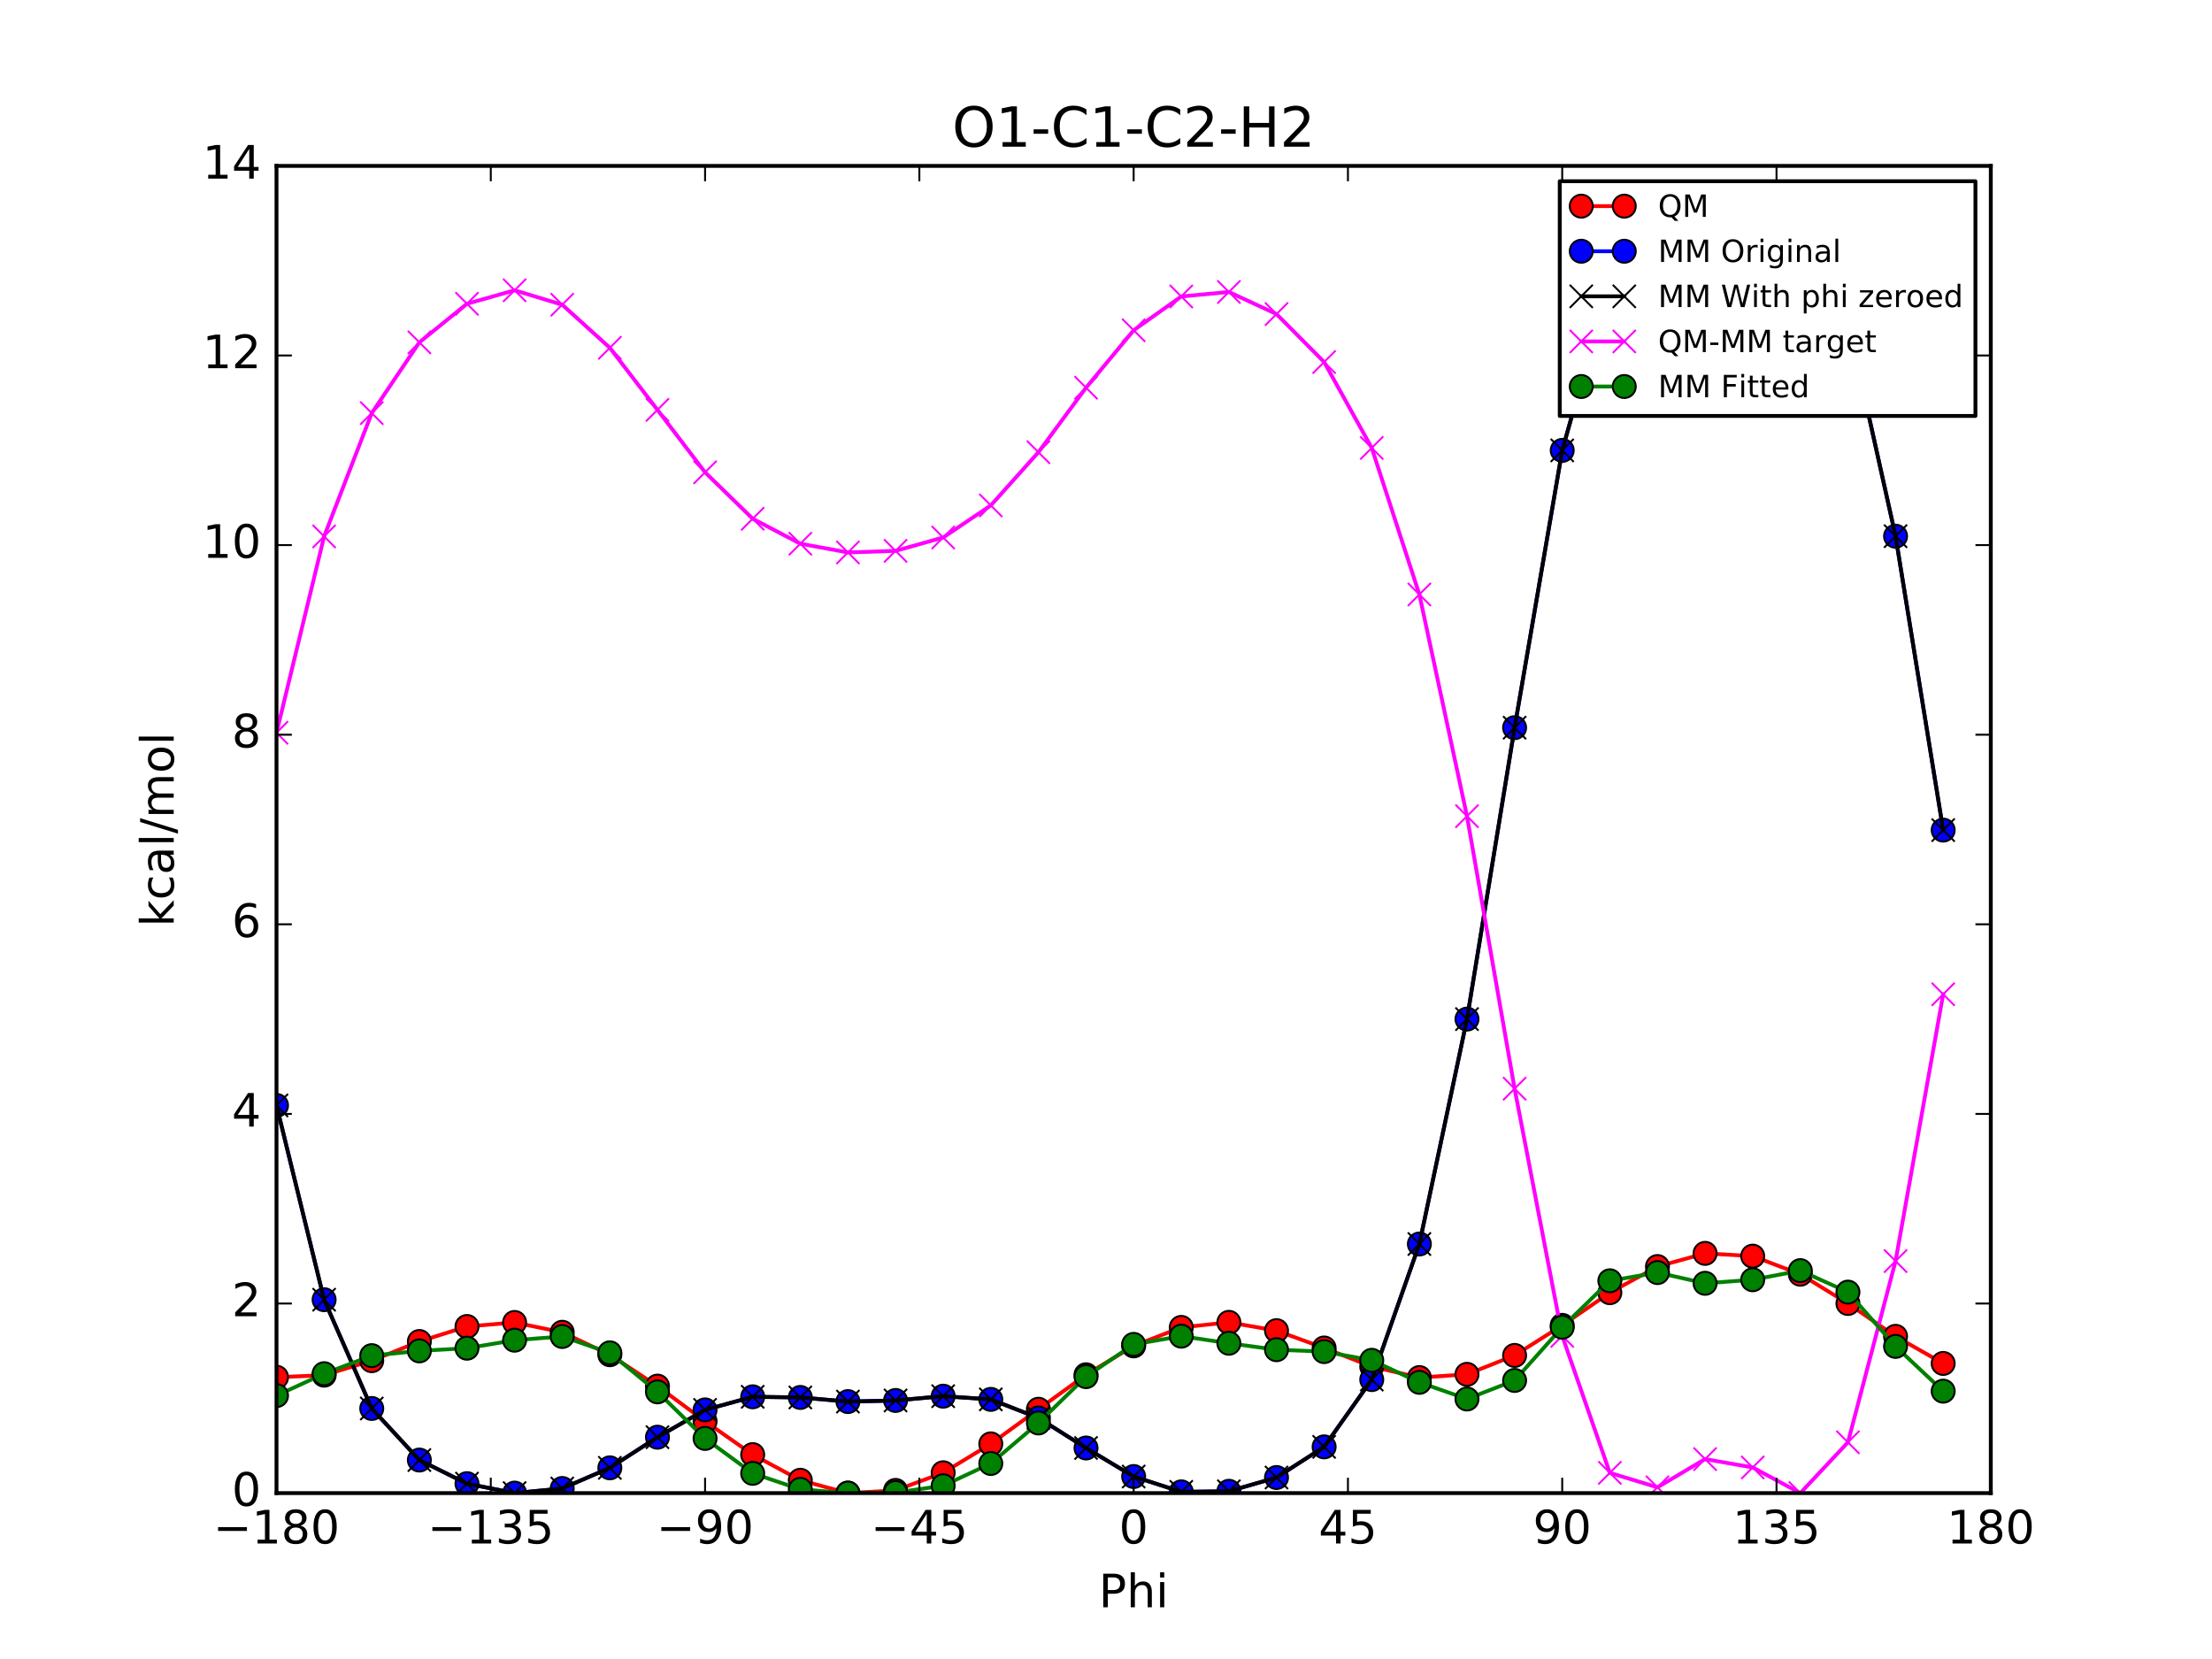 <?xml version="1.0" encoding="utf-8" standalone="no"?>
<!DOCTYPE svg PUBLIC "-//W3C//DTD SVG 1.1//EN"
  "http://www.w3.org/Graphics/SVG/1.1/DTD/svg11.dtd">
<!-- Created with matplotlib (http://matplotlib.org/) -->
<svg height="432pt" version="1.1" viewBox="0 0 576 432" width="576pt" xmlns="http://www.w3.org/2000/svg" xmlns:xlink="http://www.w3.org/1999/xlink">
 <defs>
  <style type="text/css">
*{stroke-linecap:butt;stroke-linejoin:round;stroke-miterlimit:100000;}
  </style>
 </defs>
 <g id="figure_1">
  <g id="patch_1">
   <path d="M 0 432 
L 576 432 
L 576 0 
L 0 0 
z
" style="fill:#ffffff;"/>
  </g>
  <g id="axes_1">
   <g id="patch_2">
    <path d="M 72 388.8 
L 518.4 388.8 
L 518.4 43.2 
L 72 43.2 
z
" style="fill:#ffffff;"/>
   </g>
   <g id="line2d_1">
    <path clip-path="url(#pc80fea5762)" d="M 72 358.628 
L 84.4 358.091 
L 96.8 354.318 
L 109.2 349.322 
L 121.6 345.415 
L 134 344.37 
L 146.4 346.921 
L 158.8 352.773 
L 171.2 360.94 
L 183.6 370.101 
L 196 378.779 
L 208.4 385.453 
L 220.8 388.8 
L 233.2 388.098 
L 245.6 383.501 
L 258 375.982 
L 270.4 366.969 
L 282.8 357.985 
L 295.2 350.467 
L 307.6 345.652 
L 320 344.337 
L 332.4 346.495 
L 344.8 351.014 
L 357.2 355.858 
L 369.6 358.715 
L 382 357.873 
L 394.4 352.95 
L 406.8 345.117 
L 419.2 336.616 
L 431.6 329.805 
L 444 326.374 
L 456.4 327.093 
L 468.8 331.805 
L 481.2 339.424 
L 493.6 347.979 
L 506 355.038 
" style="fill:none;stroke:#ff0000;stroke-linecap:square;"/>
    <defs>
     <path d="M 0 3 
C 0.796 3 1.559 2.684 2.121 2.121 
C 2.684 1.559 3 0.796 3 0 
C 3 -0.796 2.684 -1.559 2.121 -2.121 
C 1.559 -2.684 0.796 -3 0 -3 
C -0.796 -3 -1.559 -2.684 -2.121 -2.121 
C -2.684 -1.559 -3 -0.796 -3 0 
C -3 0.796 -2.684 1.559 -2.121 2.121 
C -1.559 2.684 -0.796 3 0 3 
z
" id="m1b72855948" style="stroke:#000000;stroke-width:0.5;"/>
    </defs>
    <g clip-path="url(#pc80fea5762)">
     <use style="fill:#ff0000;stroke:#000000;stroke-width:0.5;" x="72" xlink:href="#m1b72855948" y="358.628"/>
     <use style="fill:#ff0000;stroke:#000000;stroke-width:0.5;" x="84.4" xlink:href="#m1b72855948" y="358.091"/>
     <use style="fill:#ff0000;stroke:#000000;stroke-width:0.5;" x="96.8" xlink:href="#m1b72855948" y="354.318"/>
     <use style="fill:#ff0000;stroke:#000000;stroke-width:0.5;" x="109.2" xlink:href="#m1b72855948" y="349.322"/>
     <use style="fill:#ff0000;stroke:#000000;stroke-width:0.5;" x="121.6" xlink:href="#m1b72855948" y="345.415"/>
     <use style="fill:#ff0000;stroke:#000000;stroke-width:0.5;" x="134" xlink:href="#m1b72855948" y="344.37"/>
     <use style="fill:#ff0000;stroke:#000000;stroke-width:0.5;" x="146.4" xlink:href="#m1b72855948" y="346.921"/>
     <use style="fill:#ff0000;stroke:#000000;stroke-width:0.5;" x="158.8" xlink:href="#m1b72855948" y="352.773"/>
     <use style="fill:#ff0000;stroke:#000000;stroke-width:0.5;" x="171.2" xlink:href="#m1b72855948" y="360.94"/>
     <use style="fill:#ff0000;stroke:#000000;stroke-width:0.5;" x="183.6" xlink:href="#m1b72855948" y="370.101"/>
     <use style="fill:#ff0000;stroke:#000000;stroke-width:0.5;" x="196" xlink:href="#m1b72855948" y="378.779"/>
     <use style="fill:#ff0000;stroke:#000000;stroke-width:0.5;" x="208.4" xlink:href="#m1b72855948" y="385.453"/>
     <use style="fill:#ff0000;stroke:#000000;stroke-width:0.5;" x="220.8" xlink:href="#m1b72855948" y="388.8"/>
     <use style="fill:#ff0000;stroke:#000000;stroke-width:0.5;" x="233.2" xlink:href="#m1b72855948" y="388.098"/>
     <use style="fill:#ff0000;stroke:#000000;stroke-width:0.5;" x="245.6" xlink:href="#m1b72855948" y="383.501"/>
     <use style="fill:#ff0000;stroke:#000000;stroke-width:0.5;" x="258" xlink:href="#m1b72855948" y="375.982"/>
     <use style="fill:#ff0000;stroke:#000000;stroke-width:0.5;" x="270.4" xlink:href="#m1b72855948" y="366.969"/>
     <use style="fill:#ff0000;stroke:#000000;stroke-width:0.5;" x="282.8" xlink:href="#m1b72855948" y="357.985"/>
     <use style="fill:#ff0000;stroke:#000000;stroke-width:0.5;" x="295.2" xlink:href="#m1b72855948" y="350.467"/>
     <use style="fill:#ff0000;stroke:#000000;stroke-width:0.5;" x="307.6" xlink:href="#m1b72855948" y="345.652"/>
     <use style="fill:#ff0000;stroke:#000000;stroke-width:0.5;" x="320" xlink:href="#m1b72855948" y="344.337"/>
     <use style="fill:#ff0000;stroke:#000000;stroke-width:0.5;" x="332.4" xlink:href="#m1b72855948" y="346.495"/>
     <use style="fill:#ff0000;stroke:#000000;stroke-width:0.5;" x="344.8" xlink:href="#m1b72855948" y="351.014"/>
     <use style="fill:#ff0000;stroke:#000000;stroke-width:0.5;" x="357.2" xlink:href="#m1b72855948" y="355.858"/>
     <use style="fill:#ff0000;stroke:#000000;stroke-width:0.5;" x="369.6" xlink:href="#m1b72855948" y="358.715"/>
     <use style="fill:#ff0000;stroke:#000000;stroke-width:0.5;" x="382" xlink:href="#m1b72855948" y="357.873"/>
     <use style="fill:#ff0000;stroke:#000000;stroke-width:0.5;" x="394.4" xlink:href="#m1b72855948" y="352.95"/>
     <use style="fill:#ff0000;stroke:#000000;stroke-width:0.5;" x="406.8" xlink:href="#m1b72855948" y="345.117"/>
     <use style="fill:#ff0000;stroke:#000000;stroke-width:0.5;" x="419.2" xlink:href="#m1b72855948" y="336.616"/>
     <use style="fill:#ff0000;stroke:#000000;stroke-width:0.5;" x="431.6" xlink:href="#m1b72855948" y="329.805"/>
     <use style="fill:#ff0000;stroke:#000000;stroke-width:0.5;" x="444" xlink:href="#m1b72855948" y="326.374"/>
     <use style="fill:#ff0000;stroke:#000000;stroke-width:0.5;" x="456.4" xlink:href="#m1b72855948" y="327.093"/>
     <use style="fill:#ff0000;stroke:#000000;stroke-width:0.5;" x="468.8" xlink:href="#m1b72855948" y="331.805"/>
     <use style="fill:#ff0000;stroke:#000000;stroke-width:0.5;" x="481.2" xlink:href="#m1b72855948" y="339.424"/>
     <use style="fill:#ff0000;stroke:#000000;stroke-width:0.5;" x="493.6" xlink:href="#m1b72855948" y="347.979"/>
     <use style="fill:#ff0000;stroke:#000000;stroke-width:0.5;" x="506" xlink:href="#m1b72855948" y="355.038"/>
    </g>
   </g>
   <g id="line2d_2">
    <path clip-path="url(#pc80fea5762)" d="M 72 287.846 
L 84.4 338.436 
L 96.8 366.765 
L 109.2 380.194 
L 121.6 386.336 
L 134 388.8 
L 146.4 387.597 
L 158.8 382.223 
L 171.2 374.241 
L 183.6 367.131 
L 196 363.724 
L 208.4 363.89 
L 220.8 364.968 
L 233.2 364.679 
L 245.6 363.561 
L 258 364.396 
L 270.4 369.228 
L 282.8 377.054 
L 295.2 384.482 
L 307.6 388.475 
L 320 388.326 
L 332.4 384.742 
L 344.8 376.76 
L 357.2 359.242 
L 369.6 323.936 
L 382 265.368 
L 394.4 189.485 
L 406.8 117.277 
L 419.2 73.11 
L 431.6 62.534 
L 444 66.449 
L 456.4 64.995 
L 468.8 63.028 
L 481.2 83.875 
L 493.6 139.625 
L 506 216.156 
" style="fill:none;stroke:#0000ff;stroke-linecap:square;"/>
    <defs>
     <path d="M 0 3 
C 0.796 3 1.559 2.684 2.121 2.121 
C 2.684 1.559 3 0.796 3 0 
C 3 -0.796 2.684 -1.559 2.121 -2.121 
C 1.559 -2.684 0.796 -3 0 -3 
C -0.796 -3 -1.559 -2.684 -2.121 -2.121 
C -2.684 -1.559 -3 -0.796 -3 0 
C -3 0.796 -2.684 1.559 -2.121 2.121 
C -1.559 2.684 -0.796 3 0 3 
z
" id="md2f3968ad3" style="stroke:#000000;stroke-width:0.5;"/>
    </defs>
    <g clip-path="url(#pc80fea5762)">
     <use style="fill:#0000ff;stroke:#000000;stroke-width:0.5;" x="72" xlink:href="#md2f3968ad3" y="287.846"/>
     <use style="fill:#0000ff;stroke:#000000;stroke-width:0.5;" x="84.4" xlink:href="#md2f3968ad3" y="338.436"/>
     <use style="fill:#0000ff;stroke:#000000;stroke-width:0.5;" x="96.8" xlink:href="#md2f3968ad3" y="366.765"/>
     <use style="fill:#0000ff;stroke:#000000;stroke-width:0.5;" x="109.2" xlink:href="#md2f3968ad3" y="380.194"/>
     <use style="fill:#0000ff;stroke:#000000;stroke-width:0.5;" x="121.6" xlink:href="#md2f3968ad3" y="386.336"/>
     <use style="fill:#0000ff;stroke:#000000;stroke-width:0.5;" x="134" xlink:href="#md2f3968ad3" y="388.8"/>
     <use style="fill:#0000ff;stroke:#000000;stroke-width:0.5;" x="146.4" xlink:href="#md2f3968ad3" y="387.597"/>
     <use style="fill:#0000ff;stroke:#000000;stroke-width:0.5;" x="158.8" xlink:href="#md2f3968ad3" y="382.223"/>
     <use style="fill:#0000ff;stroke:#000000;stroke-width:0.5;" x="171.2" xlink:href="#md2f3968ad3" y="374.241"/>
     <use style="fill:#0000ff;stroke:#000000;stroke-width:0.5;" x="183.6" xlink:href="#md2f3968ad3" y="367.131"/>
     <use style="fill:#0000ff;stroke:#000000;stroke-width:0.5;" x="196" xlink:href="#md2f3968ad3" y="363.724"/>
     <use style="fill:#0000ff;stroke:#000000;stroke-width:0.5;" x="208.4" xlink:href="#md2f3968ad3" y="363.89"/>
     <use style="fill:#0000ff;stroke:#000000;stroke-width:0.5;" x="220.8" xlink:href="#md2f3968ad3" y="364.968"/>
     <use style="fill:#0000ff;stroke:#000000;stroke-width:0.5;" x="233.2" xlink:href="#md2f3968ad3" y="364.679"/>
     <use style="fill:#0000ff;stroke:#000000;stroke-width:0.5;" x="245.6" xlink:href="#md2f3968ad3" y="363.561"/>
     <use style="fill:#0000ff;stroke:#000000;stroke-width:0.5;" x="258" xlink:href="#md2f3968ad3" y="364.396"/>
     <use style="fill:#0000ff;stroke:#000000;stroke-width:0.5;" x="270.4" xlink:href="#md2f3968ad3" y="369.228"/>
     <use style="fill:#0000ff;stroke:#000000;stroke-width:0.5;" x="282.8" xlink:href="#md2f3968ad3" y="377.054"/>
     <use style="fill:#0000ff;stroke:#000000;stroke-width:0.5;" x="295.2" xlink:href="#md2f3968ad3" y="384.482"/>
     <use style="fill:#0000ff;stroke:#000000;stroke-width:0.5;" x="307.6" xlink:href="#md2f3968ad3" y="388.475"/>
     <use style="fill:#0000ff;stroke:#000000;stroke-width:0.5;" x="320" xlink:href="#md2f3968ad3" y="388.326"/>
     <use style="fill:#0000ff;stroke:#000000;stroke-width:0.5;" x="332.4" xlink:href="#md2f3968ad3" y="384.742"/>
     <use style="fill:#0000ff;stroke:#000000;stroke-width:0.5;" x="344.8" xlink:href="#md2f3968ad3" y="376.76"/>
     <use style="fill:#0000ff;stroke:#000000;stroke-width:0.5;" x="357.2" xlink:href="#md2f3968ad3" y="359.242"/>
     <use style="fill:#0000ff;stroke:#000000;stroke-width:0.5;" x="369.6" xlink:href="#md2f3968ad3" y="323.936"/>
     <use style="fill:#0000ff;stroke:#000000;stroke-width:0.5;" x="382" xlink:href="#md2f3968ad3" y="265.368"/>
     <use style="fill:#0000ff;stroke:#000000;stroke-width:0.5;" x="394.4" xlink:href="#md2f3968ad3" y="189.485"/>
     <use style="fill:#0000ff;stroke:#000000;stroke-width:0.5;" x="406.8" xlink:href="#md2f3968ad3" y="117.277"/>
     <use style="fill:#0000ff;stroke:#000000;stroke-width:0.5;" x="419.2" xlink:href="#md2f3968ad3" y="73.11"/>
     <use style="fill:#0000ff;stroke:#000000;stroke-width:0.5;" x="431.6" xlink:href="#md2f3968ad3" y="62.534"/>
     <use style="fill:#0000ff;stroke:#000000;stroke-width:0.5;" x="444" xlink:href="#md2f3968ad3" y="66.449"/>
     <use style="fill:#0000ff;stroke:#000000;stroke-width:0.5;" x="456.4" xlink:href="#md2f3968ad3" y="64.995"/>
     <use style="fill:#0000ff;stroke:#000000;stroke-width:0.5;" x="468.8" xlink:href="#md2f3968ad3" y="63.028"/>
     <use style="fill:#0000ff;stroke:#000000;stroke-width:0.5;" x="481.2" xlink:href="#md2f3968ad3" y="83.875"/>
     <use style="fill:#0000ff;stroke:#000000;stroke-width:0.5;" x="493.6" xlink:href="#md2f3968ad3" y="139.625"/>
     <use style="fill:#0000ff;stroke:#000000;stroke-width:0.5;" x="506" xlink:href="#md2f3968ad3" y="216.156"/>
    </g>
   </g>
   <g id="line2d_3">
    <path clip-path="url(#pc80fea5762)" d="M 72 287.846 
L 84.4 338.436 
L 96.8 366.765 
L 109.2 380.194 
L 121.6 386.336 
L 134 388.8 
L 146.4 387.597 
L 158.8 382.223 
L 171.2 374.241 
L 183.6 367.131 
L 196 363.724 
L 208.4 363.89 
L 220.8 364.968 
L 233.2 364.679 
L 245.6 363.561 
L 258 364.396 
L 270.4 369.228 
L 282.8 377.054 
L 295.2 384.482 
L 307.6 388.475 
L 320 388.326 
L 332.4 384.742 
L 344.8 376.76 
L 357.2 359.242 
L 369.6 323.936 
L 382 265.368 
L 394.4 189.485 
L 406.8 117.277 
L 419.2 73.11 
L 431.6 62.534 
L 444 66.449 
L 456.4 64.995 
L 468.8 63.028 
L 481.2 83.875 
L 493.6 139.625 
L 506 216.156 
" style="fill:none;stroke:#000000;stroke-linecap:square;"/>
    <defs>
     <path d="M -3 3 
L 3 -3 
M -3 -3 
L 3 3 
" id="m115e121eb9" style="stroke:#000000;stroke-width:0.5;"/>
    </defs>
    <g clip-path="url(#pc80fea5762)">
     <use style="stroke:#000000;stroke-width:0.5;" x="72" xlink:href="#m115e121eb9" y="287.846"/>
     <use style="stroke:#000000;stroke-width:0.5;" x="84.4" xlink:href="#m115e121eb9" y="338.436"/>
     <use style="stroke:#000000;stroke-width:0.5;" x="96.8" xlink:href="#m115e121eb9" y="366.765"/>
     <use style="stroke:#000000;stroke-width:0.5;" x="109.2" xlink:href="#m115e121eb9" y="380.194"/>
     <use style="stroke:#000000;stroke-width:0.5;" x="121.6" xlink:href="#m115e121eb9" y="386.336"/>
     <use style="stroke:#000000;stroke-width:0.5;" x="134" xlink:href="#m115e121eb9" y="388.8"/>
     <use style="stroke:#000000;stroke-width:0.5;" x="146.4" xlink:href="#m115e121eb9" y="387.597"/>
     <use style="stroke:#000000;stroke-width:0.5;" x="158.8" xlink:href="#m115e121eb9" y="382.223"/>
     <use style="stroke:#000000;stroke-width:0.5;" x="171.2" xlink:href="#m115e121eb9" y="374.241"/>
     <use style="stroke:#000000;stroke-width:0.5;" x="183.6" xlink:href="#m115e121eb9" y="367.131"/>
     <use style="stroke:#000000;stroke-width:0.5;" x="196" xlink:href="#m115e121eb9" y="363.724"/>
     <use style="stroke:#000000;stroke-width:0.5;" x="208.4" xlink:href="#m115e121eb9" y="363.89"/>
     <use style="stroke:#000000;stroke-width:0.5;" x="220.8" xlink:href="#m115e121eb9" y="364.968"/>
     <use style="stroke:#000000;stroke-width:0.5;" x="233.2" xlink:href="#m115e121eb9" y="364.679"/>
     <use style="stroke:#000000;stroke-width:0.5;" x="245.6" xlink:href="#m115e121eb9" y="363.561"/>
     <use style="stroke:#000000;stroke-width:0.5;" x="258" xlink:href="#m115e121eb9" y="364.396"/>
     <use style="stroke:#000000;stroke-width:0.5;" x="270.4" xlink:href="#m115e121eb9" y="369.228"/>
     <use style="stroke:#000000;stroke-width:0.5;" x="282.8" xlink:href="#m115e121eb9" y="377.054"/>
     <use style="stroke:#000000;stroke-width:0.5;" x="295.2" xlink:href="#m115e121eb9" y="384.482"/>
     <use style="stroke:#000000;stroke-width:0.5;" x="307.6" xlink:href="#m115e121eb9" y="388.475"/>
     <use style="stroke:#000000;stroke-width:0.5;" x="320" xlink:href="#m115e121eb9" y="388.326"/>
     <use style="stroke:#000000;stroke-width:0.5;" x="332.4" xlink:href="#m115e121eb9" y="384.742"/>
     <use style="stroke:#000000;stroke-width:0.5;" x="344.8" xlink:href="#m115e121eb9" y="376.76"/>
     <use style="stroke:#000000;stroke-width:0.5;" x="357.2" xlink:href="#m115e121eb9" y="359.242"/>
     <use style="stroke:#000000;stroke-width:0.5;" x="369.6" xlink:href="#m115e121eb9" y="323.936"/>
     <use style="stroke:#000000;stroke-width:0.5;" x="382" xlink:href="#m115e121eb9" y="265.368"/>
     <use style="stroke:#000000;stroke-width:0.5;" x="394.4" xlink:href="#m115e121eb9" y="189.485"/>
     <use style="stroke:#000000;stroke-width:0.5;" x="406.8" xlink:href="#m115e121eb9" y="117.277"/>
     <use style="stroke:#000000;stroke-width:0.5;" x="419.2" xlink:href="#m115e121eb9" y="73.11"/>
     <use style="stroke:#000000;stroke-width:0.5;" x="431.6" xlink:href="#m115e121eb9" y="62.534"/>
     <use style="stroke:#000000;stroke-width:0.5;" x="444" xlink:href="#m115e121eb9" y="66.449"/>
     <use style="stroke:#000000;stroke-width:0.5;" x="456.4" xlink:href="#m115e121eb9" y="64.995"/>
     <use style="stroke:#000000;stroke-width:0.5;" x="468.8" xlink:href="#m115e121eb9" y="63.028"/>
     <use style="stroke:#000000;stroke-width:0.5;" x="481.2" xlink:href="#m115e121eb9" y="83.875"/>
     <use style="stroke:#000000;stroke-width:0.5;" x="493.6" xlink:href="#m115e121eb9" y="139.625"/>
     <use style="stroke:#000000;stroke-width:0.5;" x="506" xlink:href="#m115e121eb9" y="216.156"/>
    </g>
   </g>
   <g id="line2d_4">
    <path clip-path="url(#pc80fea5762)" d="M 72 190.805 
L 84.4 139.678 
L 96.8 107.576 
L 109.2 89.151 
L 121.6 79.101 
L 134 75.592 
L 146.4 79.346 
L 158.8 90.572 
L 171.2 106.722 
L 183.6 122.992 
L 196 135.078 
L 208.4 141.585 
L 220.8 143.854 
L 233.2 143.44 
L 245.6 139.963 
L 258 131.608 
L 270.4 117.763 
L 282.8 100.954 
L 295.2 86.007 
L 307.6 77.199 
L 320 76.033 
L 332.4 81.775 
L 344.8 94.277 
L 357.2 116.638 
L 369.6 154.801 
L 382 212.528 
L 394.4 283.487 
L 406.8 347.862 
L 419.2 383.528 
L 431.6 387.293 
L 444 379.947 
L 456.4 382.12 
L 468.8 388.8 
L 481.2 375.572 
L 493.6 328.376 
L 506 258.904 
" style="fill:none;stroke:#ff00ff;stroke-linecap:square;"/>
    <defs>
     <path d="M -3 3 
L 3 -3 
M -3 -3 
L 3 3 
" id="mac6afea4a6" style="stroke:#ff00ff;stroke-width:0.5;"/>
    </defs>
    <g clip-path="url(#pc80fea5762)">
     <use style="fill:#ff00ff;stroke:#ff00ff;stroke-width:0.5;" x="72" xlink:href="#mac6afea4a6" y="190.805"/>
     <use style="fill:#ff00ff;stroke:#ff00ff;stroke-width:0.5;" x="84.4" xlink:href="#mac6afea4a6" y="139.678"/>
     <use style="fill:#ff00ff;stroke:#ff00ff;stroke-width:0.5;" x="96.8" xlink:href="#mac6afea4a6" y="107.576"/>
     <use style="fill:#ff00ff;stroke:#ff00ff;stroke-width:0.5;" x="109.2" xlink:href="#mac6afea4a6" y="89.151"/>
     <use style="fill:#ff00ff;stroke:#ff00ff;stroke-width:0.5;" x="121.6" xlink:href="#mac6afea4a6" y="79.101"/>
     <use style="fill:#ff00ff;stroke:#ff00ff;stroke-width:0.5;" x="134" xlink:href="#mac6afea4a6" y="75.592"/>
     <use style="fill:#ff00ff;stroke:#ff00ff;stroke-width:0.5;" x="146.4" xlink:href="#mac6afea4a6" y="79.346"/>
     <use style="fill:#ff00ff;stroke:#ff00ff;stroke-width:0.5;" x="158.8" xlink:href="#mac6afea4a6" y="90.572"/>
     <use style="fill:#ff00ff;stroke:#ff00ff;stroke-width:0.5;" x="171.2" xlink:href="#mac6afea4a6" y="106.722"/>
     <use style="fill:#ff00ff;stroke:#ff00ff;stroke-width:0.5;" x="183.6" xlink:href="#mac6afea4a6" y="122.992"/>
     <use style="fill:#ff00ff;stroke:#ff00ff;stroke-width:0.5;" x="196" xlink:href="#mac6afea4a6" y="135.078"/>
     <use style="fill:#ff00ff;stroke:#ff00ff;stroke-width:0.5;" x="208.4" xlink:href="#mac6afea4a6" y="141.585"/>
     <use style="fill:#ff00ff;stroke:#ff00ff;stroke-width:0.5;" x="220.8" xlink:href="#mac6afea4a6" y="143.854"/>
     <use style="fill:#ff00ff;stroke:#ff00ff;stroke-width:0.5;" x="233.2" xlink:href="#mac6afea4a6" y="143.44"/>
     <use style="fill:#ff00ff;stroke:#ff00ff;stroke-width:0.5;" x="245.6" xlink:href="#mac6afea4a6" y="139.963"/>
     <use style="fill:#ff00ff;stroke:#ff00ff;stroke-width:0.5;" x="258" xlink:href="#mac6afea4a6" y="131.608"/>
     <use style="fill:#ff00ff;stroke:#ff00ff;stroke-width:0.5;" x="270.4" xlink:href="#mac6afea4a6" y="117.763"/>
     <use style="fill:#ff00ff;stroke:#ff00ff;stroke-width:0.5;" x="282.8" xlink:href="#mac6afea4a6" y="100.954"/>
     <use style="fill:#ff00ff;stroke:#ff00ff;stroke-width:0.5;" x="295.2" xlink:href="#mac6afea4a6" y="86.007"/>
     <use style="fill:#ff00ff;stroke:#ff00ff;stroke-width:0.5;" x="307.6" xlink:href="#mac6afea4a6" y="77.199"/>
     <use style="fill:#ff00ff;stroke:#ff00ff;stroke-width:0.5;" x="320" xlink:href="#mac6afea4a6" y="76.033"/>
     <use style="fill:#ff00ff;stroke:#ff00ff;stroke-width:0.5;" x="332.4" xlink:href="#mac6afea4a6" y="81.775"/>
     <use style="fill:#ff00ff;stroke:#ff00ff;stroke-width:0.5;" x="344.8" xlink:href="#mac6afea4a6" y="94.277"/>
     <use style="fill:#ff00ff;stroke:#ff00ff;stroke-width:0.5;" x="357.2" xlink:href="#mac6afea4a6" y="116.638"/>
     <use style="fill:#ff00ff;stroke:#ff00ff;stroke-width:0.5;" x="369.6" xlink:href="#mac6afea4a6" y="154.801"/>
     <use style="fill:#ff00ff;stroke:#ff00ff;stroke-width:0.5;" x="382" xlink:href="#mac6afea4a6" y="212.528"/>
     <use style="fill:#ff00ff;stroke:#ff00ff;stroke-width:0.5;" x="394.4" xlink:href="#mac6afea4a6" y="283.487"/>
     <use style="fill:#ff00ff;stroke:#ff00ff;stroke-width:0.5;" x="406.8" xlink:href="#mac6afea4a6" y="347.862"/>
     <use style="fill:#ff00ff;stroke:#ff00ff;stroke-width:0.5;" x="419.2" xlink:href="#mac6afea4a6" y="383.528"/>
     <use style="fill:#ff00ff;stroke:#ff00ff;stroke-width:0.5;" x="431.6" xlink:href="#mac6afea4a6" y="387.293"/>
     <use style="fill:#ff00ff;stroke:#ff00ff;stroke-width:0.5;" x="444" xlink:href="#mac6afea4a6" y="379.947"/>
     <use style="fill:#ff00ff;stroke:#ff00ff;stroke-width:0.5;" x="456.4" xlink:href="#mac6afea4a6" y="382.12"/>
     <use style="fill:#ff00ff;stroke:#ff00ff;stroke-width:0.5;" x="468.8" xlink:href="#mac6afea4a6" y="388.8"/>
     <use style="fill:#ff00ff;stroke:#ff00ff;stroke-width:0.5;" x="481.2" xlink:href="#mac6afea4a6" y="375.572"/>
     <use style="fill:#ff00ff;stroke:#ff00ff;stroke-width:0.5;" x="493.6" xlink:href="#mac6afea4a6" y="328.376"/>
     <use style="fill:#ff00ff;stroke:#ff00ff;stroke-width:0.5;" x="506" xlink:href="#mac6afea4a6" y="258.904"/>
    </g>
   </g>
   <g id="line2d_5">
    <path clip-path="url(#pc80fea5762)" d="M 72 363.411 
L 84.4 357.708 
L 96.8 353.005 
L 109.2 351.766 
L 121.6 351.071 
L 134 348.982 
L 146.4 348.016 
L 158.8 352.275 
L 171.2 362.441 
L 183.6 374.567 
L 196 383.651 
L 208.4 387.825 
L 220.8 388.8 
L 233.2 388.656 
L 245.6 386.883 
L 258 381.087 
L 270.4 370.541 
L 282.8 358.471 
L 295.2 350.077 
L 307.6 347.933 
L 320 349.78 
L 332.4 351.461 
L 344.8 351.949 
L 357.2 354.22 
L 369.6 359.953 
L 382 364.296 
L 394.4 359.462 
L 406.8 345.605 
L 419.2 333.516 
L 431.6 331.373 
L 444 334.166 
L 456.4 333.245 
L 468.8 330.865 
L 481.2 336.464 
L 493.6 350.598 
L 506 362.253 
" style="fill:none;stroke:#008000;stroke-linecap:square;"/>
    <defs>
     <path d="M 0 3 
C 0.796 3 1.559 2.684 2.121 2.121 
C 2.684 1.559 3 0.796 3 0 
C 3 -0.796 2.684 -1.559 2.121 -2.121 
C 1.559 -2.684 0.796 -3 0 -3 
C -0.796 -3 -1.559 -2.684 -2.121 -2.121 
C -2.684 -1.559 -3 -0.796 -3 0 
C -3 0.796 -2.684 1.559 -2.121 2.121 
C -1.559 2.684 -0.796 3 0 3 
z
" id="m71f041bcdc" style="stroke:#000000;stroke-width:0.5;"/>
    </defs>
    <g clip-path="url(#pc80fea5762)">
     <use style="fill:#008000;stroke:#000000;stroke-width:0.5;" x="72" xlink:href="#m71f041bcdc" y="363.411"/>
     <use style="fill:#008000;stroke:#000000;stroke-width:0.5;" x="84.4" xlink:href="#m71f041bcdc" y="357.708"/>
     <use style="fill:#008000;stroke:#000000;stroke-width:0.5;" x="96.8" xlink:href="#m71f041bcdc" y="353.005"/>
     <use style="fill:#008000;stroke:#000000;stroke-width:0.5;" x="109.2" xlink:href="#m71f041bcdc" y="351.766"/>
     <use style="fill:#008000;stroke:#000000;stroke-width:0.5;" x="121.6" xlink:href="#m71f041bcdc" y="351.071"/>
     <use style="fill:#008000;stroke:#000000;stroke-width:0.5;" x="134" xlink:href="#m71f041bcdc" y="348.982"/>
     <use style="fill:#008000;stroke:#000000;stroke-width:0.5;" x="146.4" xlink:href="#m71f041bcdc" y="348.016"/>
     <use style="fill:#008000;stroke:#000000;stroke-width:0.5;" x="158.8" xlink:href="#m71f041bcdc" y="352.275"/>
     <use style="fill:#008000;stroke:#000000;stroke-width:0.5;" x="171.2" xlink:href="#m71f041bcdc" y="362.441"/>
     <use style="fill:#008000;stroke:#000000;stroke-width:0.5;" x="183.6" xlink:href="#m71f041bcdc" y="374.567"/>
     <use style="fill:#008000;stroke:#000000;stroke-width:0.5;" x="196" xlink:href="#m71f041bcdc" y="383.651"/>
     <use style="fill:#008000;stroke:#000000;stroke-width:0.5;" x="208.4" xlink:href="#m71f041bcdc" y="387.825"/>
     <use style="fill:#008000;stroke:#000000;stroke-width:0.5;" x="220.8" xlink:href="#m71f041bcdc" y="388.8"/>
     <use style="fill:#008000;stroke:#000000;stroke-width:0.5;" x="233.2" xlink:href="#m71f041bcdc" y="388.656"/>
     <use style="fill:#008000;stroke:#000000;stroke-width:0.5;" x="245.6" xlink:href="#m71f041bcdc" y="386.883"/>
     <use style="fill:#008000;stroke:#000000;stroke-width:0.5;" x="258" xlink:href="#m71f041bcdc" y="381.087"/>
     <use style="fill:#008000;stroke:#000000;stroke-width:0.5;" x="270.4" xlink:href="#m71f041bcdc" y="370.541"/>
     <use style="fill:#008000;stroke:#000000;stroke-width:0.5;" x="282.8" xlink:href="#m71f041bcdc" y="358.471"/>
     <use style="fill:#008000;stroke:#000000;stroke-width:0.5;" x="295.2" xlink:href="#m71f041bcdc" y="350.077"/>
     <use style="fill:#008000;stroke:#000000;stroke-width:0.5;" x="307.6" xlink:href="#m71f041bcdc" y="347.933"/>
     <use style="fill:#008000;stroke:#000000;stroke-width:0.5;" x="320" xlink:href="#m71f041bcdc" y="349.78"/>
     <use style="fill:#008000;stroke:#000000;stroke-width:0.5;" x="332.4" xlink:href="#m71f041bcdc" y="351.461"/>
     <use style="fill:#008000;stroke:#000000;stroke-width:0.5;" x="344.8" xlink:href="#m71f041bcdc" y="351.949"/>
     <use style="fill:#008000;stroke:#000000;stroke-width:0.5;" x="357.2" xlink:href="#m71f041bcdc" y="354.22"/>
     <use style="fill:#008000;stroke:#000000;stroke-width:0.5;" x="369.6" xlink:href="#m71f041bcdc" y="359.953"/>
     <use style="fill:#008000;stroke:#000000;stroke-width:0.5;" x="382" xlink:href="#m71f041bcdc" y="364.296"/>
     <use style="fill:#008000;stroke:#000000;stroke-width:0.5;" x="394.4" xlink:href="#m71f041bcdc" y="359.462"/>
     <use style="fill:#008000;stroke:#000000;stroke-width:0.5;" x="406.8" xlink:href="#m71f041bcdc" y="345.605"/>
     <use style="fill:#008000;stroke:#000000;stroke-width:0.5;" x="419.2" xlink:href="#m71f041bcdc" y="333.516"/>
     <use style="fill:#008000;stroke:#000000;stroke-width:0.5;" x="431.6" xlink:href="#m71f041bcdc" y="331.373"/>
     <use style="fill:#008000;stroke:#000000;stroke-width:0.5;" x="444" xlink:href="#m71f041bcdc" y="334.166"/>
     <use style="fill:#008000;stroke:#000000;stroke-width:0.5;" x="456.4" xlink:href="#m71f041bcdc" y="333.245"/>
     <use style="fill:#008000;stroke:#000000;stroke-width:0.5;" x="468.8" xlink:href="#m71f041bcdc" y="330.865"/>
     <use style="fill:#008000;stroke:#000000;stroke-width:0.5;" x="481.2" xlink:href="#m71f041bcdc" y="336.464"/>
     <use style="fill:#008000;stroke:#000000;stroke-width:0.5;" x="493.6" xlink:href="#m71f041bcdc" y="350.598"/>
     <use style="fill:#008000;stroke:#000000;stroke-width:0.5;" x="506" xlink:href="#m71f041bcdc" y="362.253"/>
    </g>
   </g>
   <g id="patch_3">
    <path d="M 72 388.8 
L 72 43.2 
" style="fill:none;stroke:#000000;stroke-linecap:square;stroke-linejoin:miter;"/>
   </g>
   <g id="patch_4">
    <path d="M 518.4 388.8 
L 518.4 43.2 
" style="fill:none;stroke:#000000;stroke-linecap:square;stroke-linejoin:miter;"/>
   </g>
   <g id="patch_5">
    <path d="M 72 388.8 
L 518.4 388.8 
" style="fill:none;stroke:#000000;stroke-linecap:square;stroke-linejoin:miter;"/>
   </g>
   <g id="patch_6">
    <path d="M 72 43.2 
L 518.4 43.2 
" style="fill:none;stroke:#000000;stroke-linecap:square;stroke-linejoin:miter;"/>
   </g>
   <g id="matplotlib.axis_1">
    <g id="xtick_1">
     <g id="line2d_6">
      <defs>
       <path d="M 0 0 
L 0 -4 
" id="mec81e1e685" style="stroke:#000000;stroke-width:0.5;"/>
      </defs>
      <g>
       <use style="stroke:#000000;stroke-width:0.5;" x="72.0" xlink:href="#mec81e1e685" y="388.8"/>
      </g>
     </g>
     <g id="line2d_7">
      <defs>
       <path d="M 0 0 
L 0 4 
" id="me31e41904e" style="stroke:#000000;stroke-width:0.5;"/>
      </defs>
      <g>
       <use style="stroke:#000000;stroke-width:0.5;" x="72.0" xlink:href="#me31e41904e" y="43.2"/>
      </g>
     </g>
     <g id="text_1">
      <!-- −180 -->
      <defs>
       <path d="M 10.594 35.5 
L 73.188 35.5 
L 73.188 27.203 
L 10.594 27.203 
z
" id="BitstreamVeraSans-Roman-2212"/>
       <path d="M 31.781 66.406 
Q 24.172 66.406 20.328 58.906 
Q 16.5 51.422 16.5 36.375 
Q 16.5 21.391 20.328 13.891 
Q 24.172 6.391 31.781 6.391 
Q 39.453 6.391 43.281 13.891 
Q 47.125 21.391 47.125 36.375 
Q 47.125 51.422 43.281 58.906 
Q 39.453 66.406 31.781 66.406 
M 31.781 74.219 
Q 44.047 74.219 50.516 64.516 
Q 56.984 54.828 56.984 36.375 
Q 56.984 17.969 50.516 8.266 
Q 44.047 -1.422 31.781 -1.422 
Q 19.531 -1.422 13.062 8.266 
Q 6.594 17.969 6.594 36.375 
Q 6.594 54.828 13.062 64.516 
Q 19.531 74.219 31.781 74.219 
" id="BitstreamVeraSans-Roman-30"/>
       <path d="M 31.781 34.625 
Q 24.75 34.625 20.719 30.859 
Q 16.703 27.094 16.703 20.516 
Q 16.703 13.922 20.719 10.156 
Q 24.75 6.391 31.781 6.391 
Q 38.812 6.391 42.859 10.172 
Q 46.922 13.969 46.922 20.516 
Q 46.922 27.094 42.891 30.859 
Q 38.875 34.625 31.781 34.625 
M 21.922 38.812 
Q 15.578 40.375 12.031 44.719 
Q 8.5 49.078 8.5 55.328 
Q 8.5 64.062 14.719 69.141 
Q 20.953 74.219 31.781 74.219 
Q 42.672 74.219 48.875 69.141 
Q 55.078 64.062 55.078 55.328 
Q 55.078 49.078 51.531 44.719 
Q 48 40.375 41.703 38.812 
Q 48.828 37.156 52.797 32.312 
Q 56.781 27.484 56.781 20.516 
Q 56.781 9.906 50.312 4.234 
Q 43.844 -1.422 31.781 -1.422 
Q 19.734 -1.422 13.25 4.234 
Q 6.781 9.906 6.781 20.516 
Q 6.781 27.484 10.781 32.312 
Q 14.797 37.156 21.922 38.812 
M 18.312 54.391 
Q 18.312 48.734 21.844 45.562 
Q 25.391 42.391 31.781 42.391 
Q 38.141 42.391 41.719 45.562 
Q 45.312 48.734 45.312 54.391 
Q 45.312 60.062 41.719 63.234 
Q 38.141 66.406 31.781 66.406 
Q 25.391 66.406 21.844 63.234 
Q 18.312 60.062 18.312 54.391 
" id="BitstreamVeraSans-Roman-38"/>
       <path d="M 12.406 8.297 
L 28.516 8.297 
L 28.516 63.922 
L 10.984 60.406 
L 10.984 69.391 
L 28.422 72.906 
L 38.281 72.906 
L 38.281 8.297 
L 54.391 8.297 
L 54.391 0 
L 12.406 0 
z
" id="BitstreamVeraSans-Roman-31"/>
      </defs>
      <g transform="translate(55.52 401.918)scale(0.12 -0.12)">
       <use xlink:href="#BitstreamVeraSans-Roman-2212"/>
       <use x="83.789" xlink:href="#BitstreamVeraSans-Roman-31"/>
       <use x="147.412" xlink:href="#BitstreamVeraSans-Roman-38"/>
       <use x="211.035" xlink:href="#BitstreamVeraSans-Roman-30"/>
      </g>
     </g>
    </g>
    <g id="xtick_2">
     <g id="line2d_8">
      <g>
       <use style="stroke:#000000;stroke-width:0.5;" x="127.8" xlink:href="#mec81e1e685" y="388.8"/>
      </g>
     </g>
     <g id="line2d_9">
      <g>
       <use style="stroke:#000000;stroke-width:0.5;" x="127.8" xlink:href="#me31e41904e" y="43.2"/>
      </g>
     </g>
     <g id="text_2">
      <!-- −135 -->
      <defs>
       <path d="M 40.578 39.312 
Q 47.656 37.797 51.625 33 
Q 55.609 28.219 55.609 21.188 
Q 55.609 10.406 48.188 4.484 
Q 40.766 -1.422 27.094 -1.422 
Q 22.516 -1.422 17.656 -0.516 
Q 12.797 0.391 7.625 2.203 
L 7.625 11.719 
Q 11.719 9.328 16.594 8.109 
Q 21.484 6.891 26.812 6.891 
Q 36.078 6.891 40.938 10.547 
Q 45.797 14.203 45.797 21.188 
Q 45.797 27.641 41.281 31.266 
Q 36.766 34.906 28.719 34.906 
L 20.219 34.906 
L 20.219 43.016 
L 29.109 43.016 
Q 36.375 43.016 40.234 45.922 
Q 44.094 48.828 44.094 54.297 
Q 44.094 59.906 40.109 62.906 
Q 36.141 65.922 28.719 65.922 
Q 24.656 65.922 20.016 65.031 
Q 15.375 64.156 9.812 62.312 
L 9.812 71.094 
Q 15.438 72.656 20.344 73.438 
Q 25.25 74.219 29.594 74.219 
Q 40.828 74.219 47.359 69.109 
Q 53.906 64.016 53.906 55.328 
Q 53.906 49.266 50.438 45.094 
Q 46.969 40.922 40.578 39.312 
" id="BitstreamVeraSans-Roman-33"/>
       <path d="M 10.797 72.906 
L 49.516 72.906 
L 49.516 64.594 
L 19.828 64.594 
L 19.828 46.734 
Q 21.969 47.469 24.109 47.828 
Q 26.266 48.188 28.422 48.188 
Q 40.625 48.188 47.75 41.5 
Q 54.891 34.812 54.891 23.391 
Q 54.891 11.625 47.562 5.094 
Q 40.234 -1.422 26.906 -1.422 
Q 22.312 -1.422 17.547 -0.641 
Q 12.797 0.141 7.719 1.703 
L 7.719 11.625 
Q 12.109 9.234 16.797 8.062 
Q 21.484 6.891 26.703 6.891 
Q 35.156 6.891 40.078 11.328 
Q 45.016 15.766 45.016 23.391 
Q 45.016 31 40.078 35.438 
Q 35.156 39.891 26.703 39.891 
Q 22.75 39.891 18.812 39.016 
Q 14.891 38.141 10.797 36.281 
z
" id="BitstreamVeraSans-Roman-35"/>
      </defs>
      <g transform="translate(111.32 401.918)scale(0.12 -0.12)">
       <use xlink:href="#BitstreamVeraSans-Roman-2212"/>
       <use x="83.789" xlink:href="#BitstreamVeraSans-Roman-31"/>
       <use x="147.412" xlink:href="#BitstreamVeraSans-Roman-33"/>
       <use x="211.035" xlink:href="#BitstreamVeraSans-Roman-35"/>
      </g>
     </g>
    </g>
    <g id="xtick_3">
     <g id="line2d_10">
      <g>
       <use style="stroke:#000000;stroke-width:0.5;" x="183.6" xlink:href="#mec81e1e685" y="388.8"/>
      </g>
     </g>
     <g id="line2d_11">
      <g>
       <use style="stroke:#000000;stroke-width:0.5;" x="183.6" xlink:href="#me31e41904e" y="43.2"/>
      </g>
     </g>
     <g id="text_3">
      <!-- −90 -->
      <defs>
       <path d="M 10.984 1.516 
L 10.984 10.5 
Q 14.703 8.734 18.5 7.812 
Q 22.312 6.891 25.984 6.891 
Q 35.75 6.891 40.891 13.453 
Q 46.047 20.016 46.781 33.406 
Q 43.953 29.203 39.594 26.953 
Q 35.25 24.703 29.984 24.703 
Q 19.047 24.703 12.672 31.312 
Q 6.297 37.938 6.297 49.422 
Q 6.297 60.641 12.938 67.422 
Q 19.578 74.219 30.609 74.219 
Q 43.266 74.219 49.922 64.516 
Q 56.594 54.828 56.594 36.375 
Q 56.594 19.141 48.406 8.859 
Q 40.234 -1.422 26.422 -1.422 
Q 22.703 -1.422 18.891 -0.688 
Q 15.094 0.047 10.984 1.516 
M 30.609 32.422 
Q 37.25 32.422 41.125 36.953 
Q 45.016 41.5 45.016 49.422 
Q 45.016 57.281 41.125 61.844 
Q 37.25 66.406 30.609 66.406 
Q 23.969 66.406 20.094 61.844 
Q 16.219 57.281 16.219 49.422 
Q 16.219 41.5 20.094 36.953 
Q 23.969 32.422 30.609 32.422 
" id="BitstreamVeraSans-Roman-39"/>
      </defs>
      <g transform="translate(170.937 401.918)scale(0.12 -0.12)">
       <use xlink:href="#BitstreamVeraSans-Roman-2212"/>
       <use x="83.789" xlink:href="#BitstreamVeraSans-Roman-39"/>
       <use x="147.412" xlink:href="#BitstreamVeraSans-Roman-30"/>
      </g>
     </g>
    </g>
    <g id="xtick_4">
     <g id="line2d_12">
      <g>
       <use style="stroke:#000000;stroke-width:0.5;" x="239.4" xlink:href="#mec81e1e685" y="388.8"/>
      </g>
     </g>
     <g id="line2d_13">
      <g>
       <use style="stroke:#000000;stroke-width:0.5;" x="239.4" xlink:href="#me31e41904e" y="43.2"/>
      </g>
     </g>
     <g id="text_4">
      <!-- −45 -->
      <defs>
       <path d="M 37.797 64.312 
L 12.891 25.391 
L 37.797 25.391 
z
M 35.203 72.906 
L 47.609 72.906 
L 47.609 25.391 
L 58.016 25.391 
L 58.016 17.188 
L 47.609 17.188 
L 47.609 0 
L 37.797 0 
L 37.797 17.188 
L 4.891 17.188 
L 4.891 26.703 
z
" id="BitstreamVeraSans-Roman-34"/>
      </defs>
      <g transform="translate(226.737 401.918)scale(0.12 -0.12)">
       <use xlink:href="#BitstreamVeraSans-Roman-2212"/>
       <use x="83.789" xlink:href="#BitstreamVeraSans-Roman-34"/>
       <use x="147.412" xlink:href="#BitstreamVeraSans-Roman-35"/>
      </g>
     </g>
    </g>
    <g id="xtick_5">
     <g id="line2d_14">
      <g>
       <use style="stroke:#000000;stroke-width:0.5;" x="295.2" xlink:href="#mec81e1e685" y="388.8"/>
      </g>
     </g>
     <g id="line2d_15">
      <g>
       <use style="stroke:#000000;stroke-width:0.5;" x="295.2" xlink:href="#me31e41904e" y="43.2"/>
      </g>
     </g>
     <g id="text_5">
      <!-- 0 -->
      <g transform="translate(291.382 401.918)scale(0.12 -0.12)">
       <use xlink:href="#BitstreamVeraSans-Roman-30"/>
      </g>
     </g>
    </g>
    <g id="xtick_6">
     <g id="line2d_16">
      <g>
       <use style="stroke:#000000;stroke-width:0.5;" x="351.0" xlink:href="#mec81e1e685" y="388.8"/>
      </g>
     </g>
     <g id="line2d_17">
      <g>
       <use style="stroke:#000000;stroke-width:0.5;" x="351.0" xlink:href="#me31e41904e" y="43.2"/>
      </g>
     </g>
     <g id="text_6">
      <!-- 45 -->
      <g transform="translate(343.365 401.918)scale(0.12 -0.12)">
       <use xlink:href="#BitstreamVeraSans-Roman-34"/>
       <use x="63.623" xlink:href="#BitstreamVeraSans-Roman-35"/>
      </g>
     </g>
    </g>
    <g id="xtick_7">
     <g id="line2d_18">
      <g>
       <use style="stroke:#000000;stroke-width:0.5;" x="406.8" xlink:href="#mec81e1e685" y="388.8"/>
      </g>
     </g>
     <g id="line2d_19">
      <g>
       <use style="stroke:#000000;stroke-width:0.5;" x="406.8" xlink:href="#me31e41904e" y="43.2"/>
      </g>
     </g>
     <g id="text_7">
      <!-- 90 -->
      <g transform="translate(399.165 401.918)scale(0.12 -0.12)">
       <use xlink:href="#BitstreamVeraSans-Roman-39"/>
       <use x="63.623" xlink:href="#BitstreamVeraSans-Roman-30"/>
      </g>
     </g>
    </g>
    <g id="xtick_8">
     <g id="line2d_20">
      <g>
       <use style="stroke:#000000;stroke-width:0.5;" x="462.6" xlink:href="#mec81e1e685" y="388.8"/>
      </g>
     </g>
     <g id="line2d_21">
      <g>
       <use style="stroke:#000000;stroke-width:0.5;" x="462.6" xlink:href="#me31e41904e" y="43.2"/>
      </g>
     </g>
     <g id="text_8">
      <!-- 135 -->
      <g transform="translate(451.147 401.918)scale(0.12 -0.12)">
       <use xlink:href="#BitstreamVeraSans-Roman-31"/>
       <use x="63.623" xlink:href="#BitstreamVeraSans-Roman-33"/>
       <use x="127.246" xlink:href="#BitstreamVeraSans-Roman-35"/>
      </g>
     </g>
    </g>
    <g id="xtick_9">
     <g id="line2d_22">
      <g>
       <use style="stroke:#000000;stroke-width:0.5;" x="518.4" xlink:href="#mec81e1e685" y="388.8"/>
      </g>
     </g>
     <g id="line2d_23">
      <g>
       <use style="stroke:#000000;stroke-width:0.5;" x="518.4" xlink:href="#me31e41904e" y="43.2"/>
      </g>
     </g>
     <g id="text_9">
      <!-- 180 -->
      <g transform="translate(506.947 401.918)scale(0.12 -0.12)">
       <use xlink:href="#BitstreamVeraSans-Roman-31"/>
       <use x="63.623" xlink:href="#BitstreamVeraSans-Roman-38"/>
       <use x="127.246" xlink:href="#BitstreamVeraSans-Roman-30"/>
      </g>
     </g>
    </g>
    <g id="text_10">
     <!-- Phi -->
     <defs>
      <path d="M 9.422 54.688 
L 18.406 54.688 
L 18.406 0 
L 9.422 0 
z
M 9.422 75.984 
L 18.406 75.984 
L 18.406 64.594 
L 9.422 64.594 
z
" id="BitstreamVeraSans-Roman-69"/>
      <path d="M 19.672 64.797 
L 19.672 37.406 
L 32.078 37.406 
Q 38.969 37.406 42.719 40.969 
Q 46.484 44.531 46.484 51.125 
Q 46.484 57.672 42.719 61.234 
Q 38.969 64.797 32.078 64.797 
z
M 9.812 72.906 
L 32.078 72.906 
Q 44.344 72.906 50.609 67.359 
Q 56.891 61.812 56.891 51.125 
Q 56.891 40.328 50.609 34.812 
Q 44.344 29.297 32.078 29.297 
L 19.672 29.297 
L 19.672 0 
L 9.812 0 
z
" id="BitstreamVeraSans-Roman-50"/>
      <path d="M 54.891 33.016 
L 54.891 0 
L 45.906 0 
L 45.906 32.719 
Q 45.906 40.484 42.875 44.328 
Q 39.844 48.188 33.797 48.188 
Q 26.516 48.188 22.312 43.547 
Q 18.109 38.922 18.109 30.906 
L 18.109 0 
L 9.078 0 
L 9.078 75.984 
L 18.109 75.984 
L 18.109 46.188 
Q 21.344 51.125 25.703 53.562 
Q 30.078 56 35.797 56 
Q 45.219 56 50.047 50.172 
Q 54.891 44.344 54.891 33.016 
" id="BitstreamVeraSans-Roman-68"/>
     </defs>
     <g transform="translate(286.113 418.532)scale(0.12 -0.12)">
      <use xlink:href="#BitstreamVeraSans-Roman-50"/>
      <use x="60.303" xlink:href="#BitstreamVeraSans-Roman-68"/>
      <use x="123.682" xlink:href="#BitstreamVeraSans-Roman-69"/>
     </g>
    </g>
   </g>
   <g id="matplotlib.axis_2">
    <g id="ytick_1">
     <g id="line2d_24">
      <defs>
       <path d="M 0 0 
L 4 0 
" id="me6bf5bdfe3" style="stroke:#000000;stroke-width:0.5;"/>
      </defs>
      <g>
       <use style="stroke:#000000;stroke-width:0.5;" x="72.0" xlink:href="#me6bf5bdfe3" y="388.8"/>
      </g>
     </g>
     <g id="line2d_25">
      <defs>
       <path d="M 0 0 
L -4 0 
" id="m9a6813259f" style="stroke:#000000;stroke-width:0.5;"/>
      </defs>
      <g>
       <use style="stroke:#000000;stroke-width:0.5;" x="518.4" xlink:href="#m9a6813259f" y="388.8"/>
      </g>
     </g>
     <g id="text_11">
      <!-- 0 -->
      <g transform="translate(60.365 392.111)scale(0.12 -0.12)">
       <use xlink:href="#BitstreamVeraSans-Roman-30"/>
      </g>
     </g>
    </g>
    <g id="ytick_2">
     <g id="line2d_26">
      <g>
       <use style="stroke:#000000;stroke-width:0.5;" x="72.0" xlink:href="#me6bf5bdfe3" y="339.429"/>
      </g>
     </g>
     <g id="line2d_27">
      <g>
       <use style="stroke:#000000;stroke-width:0.5;" x="518.4" xlink:href="#m9a6813259f" y="339.429"/>
      </g>
     </g>
     <g id="text_12">
      <!-- 2 -->
      <defs>
       <path d="M 19.188 8.297 
L 53.609 8.297 
L 53.609 0 
L 7.328 0 
L 7.328 8.297 
Q 12.938 14.109 22.625 23.891 
Q 32.328 33.688 34.812 36.531 
Q 39.547 41.844 41.422 45.531 
Q 43.312 49.219 43.312 52.781 
Q 43.312 58.594 39.234 62.25 
Q 35.156 65.922 28.609 65.922 
Q 23.969 65.922 18.812 64.312 
Q 13.672 62.703 7.812 59.422 
L 7.812 69.391 
Q 13.766 71.781 18.938 73 
Q 24.125 74.219 28.422 74.219 
Q 39.75 74.219 46.484 68.547 
Q 53.219 62.891 53.219 53.422 
Q 53.219 48.922 51.531 44.891 
Q 49.859 40.875 45.406 35.406 
Q 44.188 33.984 37.641 27.219 
Q 31.109 20.453 19.188 8.297 
" id="BitstreamVeraSans-Roman-32"/>
      </defs>
      <g transform="translate(60.365 342.74)scale(0.12 -0.12)">
       <use xlink:href="#BitstreamVeraSans-Roman-32"/>
      </g>
     </g>
    </g>
    <g id="ytick_3">
     <g id="line2d_28">
      <g>
       <use style="stroke:#000000;stroke-width:0.5;" x="72.0" xlink:href="#me6bf5bdfe3" y="290.057"/>
      </g>
     </g>
     <g id="line2d_29">
      <g>
       <use style="stroke:#000000;stroke-width:0.5;" x="518.4" xlink:href="#m9a6813259f" y="290.057"/>
      </g>
     </g>
     <g id="text_13">
      <!-- 4 -->
      <g transform="translate(60.365 293.368)scale(0.12 -0.12)">
       <use xlink:href="#BitstreamVeraSans-Roman-34"/>
      </g>
     </g>
    </g>
    <g id="ytick_4">
     <g id="line2d_30">
      <g>
       <use style="stroke:#000000;stroke-width:0.5;" x="72.0" xlink:href="#me6bf5bdfe3" y="240.686"/>
      </g>
     </g>
     <g id="line2d_31">
      <g>
       <use style="stroke:#000000;stroke-width:0.5;" x="518.4" xlink:href="#m9a6813259f" y="240.686"/>
      </g>
     </g>
     <g id="text_14">
      <!-- 6 -->
      <defs>
       <path d="M 33.016 40.375 
Q 26.375 40.375 22.484 35.828 
Q 18.609 31.297 18.609 23.391 
Q 18.609 15.531 22.484 10.953 
Q 26.375 6.391 33.016 6.391 
Q 39.656 6.391 43.531 10.953 
Q 47.406 15.531 47.406 23.391 
Q 47.406 31.297 43.531 35.828 
Q 39.656 40.375 33.016 40.375 
M 52.594 71.297 
L 52.594 62.312 
Q 48.875 64.062 45.094 64.984 
Q 41.312 65.922 37.594 65.922 
Q 27.828 65.922 22.672 59.328 
Q 17.531 52.734 16.797 39.406 
Q 19.672 43.656 24.016 45.922 
Q 28.375 48.188 33.594 48.188 
Q 44.578 48.188 50.953 41.516 
Q 57.328 34.859 57.328 23.391 
Q 57.328 12.156 50.688 5.359 
Q 44.047 -1.422 33.016 -1.422 
Q 20.359 -1.422 13.672 8.266 
Q 6.984 17.969 6.984 36.375 
Q 6.984 53.656 15.188 63.938 
Q 23.391 74.219 37.203 74.219 
Q 40.922 74.219 44.703 73.484 
Q 48.484 72.75 52.594 71.297 
" id="BitstreamVeraSans-Roman-36"/>
      </defs>
      <g transform="translate(60.365 243.997)scale(0.12 -0.12)">
       <use xlink:href="#BitstreamVeraSans-Roman-36"/>
      </g>
     </g>
    </g>
    <g id="ytick_5">
     <g id="line2d_32">
      <g>
       <use style="stroke:#000000;stroke-width:0.5;" x="72.0" xlink:href="#me6bf5bdfe3" y="191.314"/>
      </g>
     </g>
     <g id="line2d_33">
      <g>
       <use style="stroke:#000000;stroke-width:0.5;" x="518.4" xlink:href="#m9a6813259f" y="191.314"/>
      </g>
     </g>
     <g id="text_15">
      <!-- 8 -->
      <g transform="translate(60.365 194.626)scale(0.12 -0.12)">
       <use xlink:href="#BitstreamVeraSans-Roman-38"/>
      </g>
     </g>
    </g>
    <g id="ytick_6">
     <g id="line2d_34">
      <g>
       <use style="stroke:#000000;stroke-width:0.5;" x="72.0" xlink:href="#me6bf5bdfe3" y="141.943"/>
      </g>
     </g>
     <g id="line2d_35">
      <g>
       <use style="stroke:#000000;stroke-width:0.5;" x="518.4" xlink:href="#m9a6813259f" y="141.943"/>
      </g>
     </g>
     <g id="text_16">
      <!-- 10 -->
      <g transform="translate(52.73 145.254)scale(0.12 -0.12)">
       <use xlink:href="#BitstreamVeraSans-Roman-31"/>
       <use x="63.623" xlink:href="#BitstreamVeraSans-Roman-30"/>
      </g>
     </g>
    </g>
    <g id="ytick_7">
     <g id="line2d_36">
      <g>
       <use style="stroke:#000000;stroke-width:0.5;" x="72.0" xlink:href="#me6bf5bdfe3" y="92.571"/>
      </g>
     </g>
     <g id="line2d_37">
      <g>
       <use style="stroke:#000000;stroke-width:0.5;" x="518.4" xlink:href="#m9a6813259f" y="92.571"/>
      </g>
     </g>
     <g id="text_17">
      <!-- 12 -->
      <g transform="translate(52.73 95.883)scale(0.12 -0.12)">
       <use xlink:href="#BitstreamVeraSans-Roman-31"/>
       <use x="63.623" xlink:href="#BitstreamVeraSans-Roman-32"/>
      </g>
     </g>
    </g>
    <g id="ytick_8">
     <g id="line2d_38">
      <g>
       <use style="stroke:#000000;stroke-width:0.5;" x="72.0" xlink:href="#me6bf5bdfe3" y="43.2"/>
      </g>
     </g>
     <g id="line2d_39">
      <g>
       <use style="stroke:#000000;stroke-width:0.5;" x="518.4" xlink:href="#m9a6813259f" y="43.2"/>
      </g>
     </g>
     <g id="text_18">
      <!-- 14 -->
      <g transform="translate(52.73 46.511)scale(0.12 -0.12)">
       <use xlink:href="#BitstreamVeraSans-Roman-31"/>
       <use x="63.623" xlink:href="#BitstreamVeraSans-Roman-34"/>
      </g>
     </g>
    </g>
    <g id="text_19">
     <!-- kcal/mol -->
     <defs>
      <path d="M 25.391 72.906 
L 33.688 72.906 
L 8.297 -9.281 
L 0 -9.281 
z
" id="BitstreamVeraSans-Roman-2f"/>
      <path d="M 30.609 48.391 
Q 23.391 48.391 19.188 42.75 
Q 14.984 37.109 14.984 27.297 
Q 14.984 17.484 19.156 11.844 
Q 23.344 6.203 30.609 6.203 
Q 37.797 6.203 41.984 11.859 
Q 46.188 17.531 46.188 27.297 
Q 46.188 37.016 41.984 42.703 
Q 37.797 48.391 30.609 48.391 
M 30.609 56 
Q 42.328 56 49.016 48.375 
Q 55.719 40.766 55.719 27.297 
Q 55.719 13.875 49.016 6.219 
Q 42.328 -1.422 30.609 -1.422 
Q 18.844 -1.422 12.172 6.219 
Q 5.516 13.875 5.516 27.297 
Q 5.516 40.766 12.172 48.375 
Q 18.844 56 30.609 56 
" id="BitstreamVeraSans-Roman-6f"/>
      <path d="M 52 44.188 
Q 55.375 50.25 60.062 53.125 
Q 64.75 56 71.094 56 
Q 79.641 56 84.281 50.016 
Q 88.922 44.047 88.922 33.016 
L 88.922 0 
L 79.891 0 
L 79.891 32.719 
Q 79.891 40.578 77.094 44.375 
Q 74.312 48.188 68.609 48.188 
Q 61.625 48.188 57.562 43.547 
Q 53.516 38.922 53.516 30.906 
L 53.516 0 
L 44.484 0 
L 44.484 32.719 
Q 44.484 40.625 41.703 44.406 
Q 38.922 48.188 33.109 48.188 
Q 26.219 48.188 22.156 43.531 
Q 18.109 38.875 18.109 30.906 
L 18.109 0 
L 9.078 0 
L 9.078 54.688 
L 18.109 54.688 
L 18.109 46.188 
Q 21.188 51.219 25.484 53.609 
Q 29.781 56 35.688 56 
Q 41.656 56 45.828 52.969 
Q 50 49.953 52 44.188 
" id="BitstreamVeraSans-Roman-6d"/>
      <path d="M 34.281 27.484 
Q 23.391 27.484 19.188 25 
Q 14.984 22.516 14.984 16.5 
Q 14.984 11.719 18.141 8.906 
Q 21.297 6.109 26.703 6.109 
Q 34.188 6.109 38.703 11.406 
Q 43.219 16.703 43.219 25.484 
L 43.219 27.484 
z
M 52.203 31.203 
L 52.203 0 
L 43.219 0 
L 43.219 8.297 
Q 40.141 3.328 35.547 0.953 
Q 30.953 -1.422 24.312 -1.422 
Q 15.922 -1.422 10.953 3.297 
Q 6 8.016 6 15.922 
Q 6 25.141 12.172 29.828 
Q 18.359 34.516 30.609 34.516 
L 43.219 34.516 
L 43.219 35.406 
Q 43.219 41.609 39.141 45 
Q 35.062 48.391 27.688 48.391 
Q 23 48.391 18.547 47.266 
Q 14.109 46.141 10.016 43.891 
L 10.016 52.203 
Q 14.938 54.109 19.578 55.047 
Q 24.219 56 28.609 56 
Q 40.484 56 46.344 49.844 
Q 52.203 43.703 52.203 31.203 
" id="BitstreamVeraSans-Roman-61"/>
      <path d="M 9.078 75.984 
L 18.109 75.984 
L 18.109 31.109 
L 44.922 54.688 
L 56.391 54.688 
L 27.391 29.109 
L 57.625 0 
L 45.906 0 
L 18.109 26.703 
L 18.109 0 
L 9.078 0 
z
" id="BitstreamVeraSans-Roman-6b"/>
      <path d="M 48.781 52.594 
L 48.781 44.188 
Q 44.969 46.297 41.141 47.344 
Q 37.312 48.391 33.406 48.391 
Q 24.656 48.391 19.812 42.844 
Q 14.984 37.312 14.984 27.297 
Q 14.984 17.281 19.812 11.734 
Q 24.656 6.203 33.406 6.203 
Q 37.312 6.203 41.141 7.25 
Q 44.969 8.297 48.781 10.406 
L 48.781 2.094 
Q 45.016 0.344 40.984 -0.531 
Q 36.969 -1.422 32.422 -1.422 
Q 20.062 -1.422 12.781 6.344 
Q 5.516 14.109 5.516 27.297 
Q 5.516 40.672 12.859 48.328 
Q 20.219 56 33.016 56 
Q 37.156 56 41.109 55.141 
Q 45.062 54.297 48.781 52.594 
" id="BitstreamVeraSans-Roman-63"/>
      <path d="M 9.422 75.984 
L 18.406 75.984 
L 18.406 0 
L 9.422 0 
z
" id="BitstreamVeraSans-Roman-6c"/>
     </defs>
     <g transform="translate(45.234 241.321)rotate(-90.0)scale(0.12 -0.12)">
      <use xlink:href="#BitstreamVeraSans-Roman-6b"/>
      <use x="57.91" xlink:href="#BitstreamVeraSans-Roman-63"/>
      <use x="112.891" xlink:href="#BitstreamVeraSans-Roman-61"/>
      <use x="174.17" xlink:href="#BitstreamVeraSans-Roman-6c"/>
      <use x="201.953" xlink:href="#BitstreamVeraSans-Roman-2f"/>
      <use x="235.645" xlink:href="#BitstreamVeraSans-Roman-6d"/>
      <use x="333.057" xlink:href="#BitstreamVeraSans-Roman-6f"/>
      <use x="394.238" xlink:href="#BitstreamVeraSans-Roman-6c"/>
     </g>
    </g>
   </g>
   <g id="text_20">
    <!-- O1-C1-C2-H2 -->
    <defs>
     <path d="M 9.812 72.906 
L 19.672 72.906 
L 19.672 43.016 
L 55.516 43.016 
L 55.516 72.906 
L 65.375 72.906 
L 65.375 0 
L 55.516 0 
L 55.516 34.719 
L 19.672 34.719 
L 19.672 0 
L 9.812 0 
z
" id="BitstreamVeraSans-Roman-48"/>
     <path d="M 64.406 67.281 
L 64.406 56.891 
Q 59.422 61.531 53.781 63.812 
Q 48.141 66.109 41.797 66.109 
Q 29.297 66.109 22.656 58.469 
Q 16.016 50.828 16.016 36.375 
Q 16.016 21.969 22.656 14.328 
Q 29.297 6.688 41.797 6.688 
Q 48.141 6.688 53.781 8.984 
Q 59.422 11.281 64.406 15.922 
L 64.406 5.609 
Q 59.234 2.094 53.438 0.328 
Q 47.656 -1.422 41.219 -1.422 
Q 24.656 -1.422 15.125 8.703 
Q 5.609 18.844 5.609 36.375 
Q 5.609 53.953 15.125 64.078 
Q 24.656 74.219 41.219 74.219 
Q 47.75 74.219 53.531 72.484 
Q 59.328 70.75 64.406 67.281 
" id="BitstreamVeraSans-Roman-43"/>
     <path d="M 39.406 66.219 
Q 28.656 66.219 22.328 58.203 
Q 16.016 50.203 16.016 36.375 
Q 16.016 22.609 22.328 14.594 
Q 28.656 6.594 39.406 6.594 
Q 50.141 6.594 56.422 14.594 
Q 62.703 22.609 62.703 36.375 
Q 62.703 50.203 56.422 58.203 
Q 50.141 66.219 39.406 66.219 
M 39.406 74.219 
Q 54.734 74.219 63.906 63.938 
Q 73.094 53.656 73.094 36.375 
Q 73.094 19.141 63.906 8.859 
Q 54.734 -1.422 39.406 -1.422 
Q 24.031 -1.422 14.812 8.828 
Q 5.609 19.094 5.609 36.375 
Q 5.609 53.656 14.812 63.938 
Q 24.031 74.219 39.406 74.219 
" id="BitstreamVeraSans-Roman-4f"/>
     <path d="M 4.891 31.391 
L 31.203 31.391 
L 31.203 23.391 
L 4.891 23.391 
z
" id="BitstreamVeraSans-Roman-2d"/>
    </defs>
    <g transform="translate(247.946 38.2)scale(0.144 -0.144)">
     <use xlink:href="#BitstreamVeraSans-Roman-4f"/>
     <use x="78.711" xlink:href="#BitstreamVeraSans-Roman-31"/>
     <use x="142.334" xlink:href="#BitstreamVeraSans-Roman-2d"/>
     <use x="178.418" xlink:href="#BitstreamVeraSans-Roman-43"/>
     <use x="248.242" xlink:href="#BitstreamVeraSans-Roman-31"/>
     <use x="311.865" xlink:href="#BitstreamVeraSans-Roman-2d"/>
     <use x="347.949" xlink:href="#BitstreamVeraSans-Roman-43"/>
     <use x="417.773" xlink:href="#BitstreamVeraSans-Roman-32"/>
     <use x="481.396" xlink:href="#BitstreamVeraSans-Roman-2d"/>
     <use x="517.48" xlink:href="#BitstreamVeraSans-Roman-48"/>
     <use x="592.676" xlink:href="#BitstreamVeraSans-Roman-32"/>
    </g>
   </g>
   <g id="legend_1">
    <g id="patch_7">
     <path d="M 406.156 108.312 
L 514.4 108.312 
L 514.4 47.2 
L 406.156 47.2 
z
" style="fill:#ffffff;stroke:#000000;stroke-linejoin:miter;"/>
    </g>
    <g id="line2d_40">
     <path d="M 411.756 53.679 
L 422.956 53.679 
" style="fill:none;stroke:#ff0000;stroke-linecap:square;"/>
    </g>
    <g id="line2d_41">
     <g>
      <use style="fill:#ff0000;stroke:#000000;stroke-width:0.5;" x="411.756" xlink:href="#m1b72855948" y="53.679"/>
      <use style="fill:#ff0000;stroke:#000000;stroke-width:0.5;" x="422.956" xlink:href="#m1b72855948" y="53.679"/>
     </g>
    </g>
    <g id="text_21">
     <!-- QM -->
     <defs>
      <path d="M 39.406 66.219 
Q 28.656 66.219 22.328 58.203 
Q 16.016 50.203 16.016 36.375 
Q 16.016 22.609 22.328 14.594 
Q 28.656 6.594 39.406 6.594 
Q 50.141 6.594 56.422 14.594 
Q 62.703 22.609 62.703 36.375 
Q 62.703 50.203 56.422 58.203 
Q 50.141 66.219 39.406 66.219 
M 53.219 1.312 
L 66.219 -12.891 
L 54.297 -12.891 
L 43.5 -1.219 
Q 41.891 -1.312 41.031 -1.359 
Q 40.188 -1.422 39.406 -1.422 
Q 24.031 -1.422 14.812 8.859 
Q 5.609 19.141 5.609 36.375 
Q 5.609 53.656 14.812 63.938 
Q 24.031 74.219 39.406 74.219 
Q 54.734 74.219 63.906 63.938 
Q 73.094 53.656 73.094 36.375 
Q 73.094 23.688 67.984 14.641 
Q 62.891 5.609 53.219 1.312 
" id="BitstreamVeraSans-Roman-51"/>
      <path d="M 9.812 72.906 
L 24.516 72.906 
L 43.109 23.297 
L 61.812 72.906 
L 76.516 72.906 
L 76.516 0 
L 66.891 0 
L 66.891 64.016 
L 48.094 14.016 
L 38.188 14.016 
L 19.391 64.016 
L 19.391 0 
L 9.812 0 
z
" id="BitstreamVeraSans-Roman-4d"/>
     </defs>
     <g transform="translate(431.756 56.479)scale(0.08 -0.08)">
      <use xlink:href="#BitstreamVeraSans-Roman-51"/>
      <use x="78.711" xlink:href="#BitstreamVeraSans-Roman-4d"/>
     </g>
    </g>
    <g id="line2d_42">
     <path d="M 411.756 65.421 
L 422.956 65.421 
" style="fill:none;stroke:#0000ff;stroke-linecap:square;"/>
    </g>
    <g id="line2d_43">
     <g>
      <use style="fill:#0000ff;stroke:#000000;stroke-width:0.5;" x="411.756" xlink:href="#md2f3968ad3" y="65.421"/>
      <use style="fill:#0000ff;stroke:#000000;stroke-width:0.5;" x="422.956" xlink:href="#md2f3968ad3" y="65.421"/>
     </g>
    </g>
    <g id="text_22">
     <!-- MM Original -->
     <defs>
      <path id="BitstreamVeraSans-Roman-20"/>
      <path d="M 54.891 33.016 
L 54.891 0 
L 45.906 0 
L 45.906 32.719 
Q 45.906 40.484 42.875 44.328 
Q 39.844 48.188 33.797 48.188 
Q 26.516 48.188 22.312 43.547 
Q 18.109 38.922 18.109 30.906 
L 18.109 0 
L 9.078 0 
L 9.078 54.688 
L 18.109 54.688 
L 18.109 46.188 
Q 21.344 51.125 25.703 53.562 
Q 30.078 56 35.797 56 
Q 45.219 56 50.047 50.172 
Q 54.891 44.344 54.891 33.016 
" id="BitstreamVeraSans-Roman-6e"/>
      <path d="M 41.109 46.297 
Q 39.594 47.172 37.812 47.578 
Q 36.031 48 33.891 48 
Q 26.266 48 22.188 43.047 
Q 18.109 38.094 18.109 28.812 
L 18.109 0 
L 9.078 0 
L 9.078 54.688 
L 18.109 54.688 
L 18.109 46.188 
Q 20.953 51.172 25.484 53.578 
Q 30.031 56 36.531 56 
Q 37.453 56 38.578 55.875 
Q 39.703 55.766 41.062 55.516 
z
" id="BitstreamVeraSans-Roman-72"/>
      <path d="M 45.406 27.984 
Q 45.406 37.75 41.375 43.109 
Q 37.359 48.484 30.078 48.484 
Q 22.859 48.484 18.828 43.109 
Q 14.797 37.75 14.797 27.984 
Q 14.797 18.266 18.828 12.891 
Q 22.859 7.516 30.078 7.516 
Q 37.359 7.516 41.375 12.891 
Q 45.406 18.266 45.406 27.984 
M 54.391 6.781 
Q 54.391 -7.172 48.188 -13.984 
Q 42 -20.797 29.203 -20.797 
Q 24.469 -20.797 20.266 -20.094 
Q 16.062 -19.391 12.109 -17.922 
L 12.109 -9.188 
Q 16.062 -11.328 19.922 -12.344 
Q 23.781 -13.375 27.781 -13.375 
Q 36.625 -13.375 41.016 -8.766 
Q 45.406 -4.156 45.406 5.172 
L 45.406 9.625 
Q 42.625 4.781 38.281 2.391 
Q 33.938 0 27.875 0 
Q 17.828 0 11.672 7.656 
Q 5.516 15.328 5.516 27.984 
Q 5.516 40.672 11.672 48.328 
Q 17.828 56 27.875 56 
Q 33.938 56 38.281 53.609 
Q 42.625 51.219 45.406 46.391 
L 45.406 54.688 
L 54.391 54.688 
z
" id="BitstreamVeraSans-Roman-67"/>
     </defs>
     <g transform="translate(431.756 68.221)scale(0.08 -0.08)">
      <use xlink:href="#BitstreamVeraSans-Roman-4d"/>
      <use x="86.279" xlink:href="#BitstreamVeraSans-Roman-4d"/>
      <use x="172.559" xlink:href="#BitstreamVeraSans-Roman-20"/>
      <use x="204.346" xlink:href="#BitstreamVeraSans-Roman-4f"/>
      <use x="283.057" xlink:href="#BitstreamVeraSans-Roman-72"/>
      <use x="324.17" xlink:href="#BitstreamVeraSans-Roman-69"/>
      <use x="351.953" xlink:href="#BitstreamVeraSans-Roman-67"/>
      <use x="415.43" xlink:href="#BitstreamVeraSans-Roman-69"/>
      <use x="443.213" xlink:href="#BitstreamVeraSans-Roman-6e"/>
      <use x="506.592" xlink:href="#BitstreamVeraSans-Roman-61"/>
      <use x="567.871" xlink:href="#BitstreamVeraSans-Roman-6c"/>
     </g>
    </g>
    <g id="line2d_44">
     <path d="M 411.756 77.164 
L 422.956 77.164 
" style="fill:none;stroke:#000000;stroke-linecap:square;"/>
    </g>
    <g id="line2d_45">
     <g>
      <use style="stroke:#000000;stroke-width:0.5;" x="411.756" xlink:href="#m115e121eb9" y="77.164"/>
      <use style="stroke:#000000;stroke-width:0.5;" x="422.956" xlink:href="#m115e121eb9" y="77.164"/>
     </g>
    </g>
    <g id="text_23">
     <!-- MM With phi zeroed -->
     <defs>
      <path d="M 18.312 70.219 
L 18.312 54.688 
L 36.812 54.688 
L 36.812 47.703 
L 18.312 47.703 
L 18.312 18.016 
Q 18.312 11.328 20.141 9.422 
Q 21.969 7.516 27.594 7.516 
L 36.812 7.516 
L 36.812 0 
L 27.594 0 
Q 17.188 0 13.234 3.875 
Q 9.281 7.766 9.281 18.016 
L 9.281 47.703 
L 2.688 47.703 
L 2.688 54.688 
L 9.281 54.688 
L 9.281 70.219 
z
" id="BitstreamVeraSans-Roman-74"/>
      <path d="M 45.406 46.391 
L 45.406 75.984 
L 54.391 75.984 
L 54.391 0 
L 45.406 0 
L 45.406 8.203 
Q 42.578 3.328 38.25 0.953 
Q 33.938 -1.422 27.875 -1.422 
Q 17.969 -1.422 11.734 6.484 
Q 5.516 14.406 5.516 27.297 
Q 5.516 40.188 11.734 48.094 
Q 17.969 56 27.875 56 
Q 33.938 56 38.25 53.625 
Q 42.578 51.266 45.406 46.391 
M 14.797 27.297 
Q 14.797 17.391 18.875 11.75 
Q 22.953 6.109 30.078 6.109 
Q 37.203 6.109 41.297 11.75 
Q 45.406 17.391 45.406 27.297 
Q 45.406 37.203 41.297 42.844 
Q 37.203 48.484 30.078 48.484 
Q 22.953 48.484 18.875 42.844 
Q 14.797 37.203 14.797 27.297 
" id="BitstreamVeraSans-Roman-64"/>
      <path d="M 3.328 72.906 
L 13.281 72.906 
L 28.609 11.281 
L 43.891 72.906 
L 54.984 72.906 
L 70.312 11.281 
L 85.594 72.906 
L 95.609 72.906 
L 77.297 0 
L 64.891 0 
L 49.516 63.281 
L 33.984 0 
L 21.578 0 
z
" id="BitstreamVeraSans-Roman-57"/>
      <path d="M 18.109 8.203 
L 18.109 -20.797 
L 9.078 -20.797 
L 9.078 54.688 
L 18.109 54.688 
L 18.109 46.391 
Q 20.953 51.266 25.266 53.625 
Q 29.594 56 35.594 56 
Q 45.562 56 51.781 48.094 
Q 58.016 40.188 58.016 27.297 
Q 58.016 14.406 51.781 6.484 
Q 45.562 -1.422 35.594 -1.422 
Q 29.594 -1.422 25.266 0.953 
Q 20.953 3.328 18.109 8.203 
M 48.688 27.297 
Q 48.688 37.203 44.609 42.844 
Q 40.531 48.484 33.406 48.484 
Q 26.266 48.484 22.188 42.844 
Q 18.109 37.203 18.109 27.297 
Q 18.109 17.391 22.188 11.75 
Q 26.266 6.109 33.406 6.109 
Q 40.531 6.109 44.609 11.75 
Q 48.688 17.391 48.688 27.297 
" id="BitstreamVeraSans-Roman-70"/>
      <path d="M 56.203 29.594 
L 56.203 25.203 
L 14.891 25.203 
Q 15.484 15.922 20.484 11.062 
Q 25.484 6.203 34.422 6.203 
Q 39.594 6.203 44.453 7.469 
Q 49.312 8.734 54.109 11.281 
L 54.109 2.781 
Q 49.266 0.734 44.188 -0.344 
Q 39.109 -1.422 33.891 -1.422 
Q 20.797 -1.422 13.156 6.188 
Q 5.516 13.812 5.516 26.812 
Q 5.516 40.234 12.766 48.109 
Q 20.016 56 32.328 56 
Q 43.359 56 49.781 48.891 
Q 56.203 41.797 56.203 29.594 
M 47.219 32.234 
Q 47.125 39.594 43.094 43.984 
Q 39.062 48.391 32.422 48.391 
Q 24.906 48.391 20.391 44.141 
Q 15.875 39.891 15.188 32.172 
z
" id="BitstreamVeraSans-Roman-65"/>
      <path d="M 5.516 54.688 
L 48.188 54.688 
L 48.188 46.484 
L 14.406 7.172 
L 48.188 7.172 
L 48.188 0 
L 4.297 0 
L 4.297 8.203 
L 38.094 47.516 
L 5.516 47.516 
z
" id="BitstreamVeraSans-Roman-7a"/>
     </defs>
     <g transform="translate(431.756 79.964)scale(0.08 -0.08)">
      <use xlink:href="#BitstreamVeraSans-Roman-4d"/>
      <use x="86.279" xlink:href="#BitstreamVeraSans-Roman-4d"/>
      <use x="172.559" xlink:href="#BitstreamVeraSans-Roman-20"/>
      <use x="204.346" xlink:href="#BitstreamVeraSans-Roman-57"/>
      <use x="303.191" xlink:href="#BitstreamVeraSans-Roman-69"/>
      <use x="330.975" xlink:href="#BitstreamVeraSans-Roman-74"/>
      <use x="370.184" xlink:href="#BitstreamVeraSans-Roman-68"/>
      <use x="433.562" xlink:href="#BitstreamVeraSans-Roman-20"/>
      <use x="465.35" xlink:href="#BitstreamVeraSans-Roman-70"/>
      <use x="528.826" xlink:href="#BitstreamVeraSans-Roman-68"/>
      <use x="592.205" xlink:href="#BitstreamVeraSans-Roman-69"/>
      <use x="619.988" xlink:href="#BitstreamVeraSans-Roman-20"/>
      <use x="651.775" xlink:href="#BitstreamVeraSans-Roman-7a"/>
      <use x="704.266" xlink:href="#BitstreamVeraSans-Roman-65"/>
      <use x="765.789" xlink:href="#BitstreamVeraSans-Roman-72"/>
      <use x="806.871" xlink:href="#BitstreamVeraSans-Roman-6f"/>
      <use x="868.053" xlink:href="#BitstreamVeraSans-Roman-65"/>
      <use x="929.576" xlink:href="#BitstreamVeraSans-Roman-64"/>
     </g>
    </g>
    <g id="line2d_46">
     <path d="M 411.756 88.906 
L 422.956 88.906 
" style="fill:none;stroke:#ff00ff;stroke-linecap:square;"/>
    </g>
    <g id="line2d_47">
     <g>
      <use style="fill:#ff00ff;stroke:#ff00ff;stroke-width:0.5;" x="411.756" xlink:href="#mac6afea4a6" y="88.906"/>
      <use style="fill:#ff00ff;stroke:#ff00ff;stroke-width:0.5;" x="422.956" xlink:href="#mac6afea4a6" y="88.906"/>
     </g>
    </g>
    <g id="text_24">
     <!-- QM-MM target -->
     <g transform="translate(431.756 91.706)scale(0.08 -0.08)">
      <use xlink:href="#BitstreamVeraSans-Roman-51"/>
      <use x="78.711" xlink:href="#BitstreamVeraSans-Roman-4d"/>
      <use x="164.99" xlink:href="#BitstreamVeraSans-Roman-2d"/>
      <use x="201.074" xlink:href="#BitstreamVeraSans-Roman-4d"/>
      <use x="287.354" xlink:href="#BitstreamVeraSans-Roman-4d"/>
      <use x="373.633" xlink:href="#BitstreamVeraSans-Roman-20"/>
      <use x="405.42" xlink:href="#BitstreamVeraSans-Roman-74"/>
      <use x="444.629" xlink:href="#BitstreamVeraSans-Roman-61"/>
      <use x="505.908" xlink:href="#BitstreamVeraSans-Roman-72"/>
      <use x="547.006" xlink:href="#BitstreamVeraSans-Roman-67"/>
      <use x="610.482" xlink:href="#BitstreamVeraSans-Roman-65"/>
      <use x="672.006" xlink:href="#BitstreamVeraSans-Roman-74"/>
     </g>
    </g>
    <g id="line2d_48">
     <path d="M 411.756 100.649 
L 422.956 100.649 
" style="fill:none;stroke:#008000;stroke-linecap:square;"/>
    </g>
    <g id="line2d_49">
     <g>
      <use style="fill:#008000;stroke:#000000;stroke-width:0.5;" x="411.756" xlink:href="#m71f041bcdc" y="100.649"/>
      <use style="fill:#008000;stroke:#000000;stroke-width:0.5;" x="422.956" xlink:href="#m71f041bcdc" y="100.649"/>
     </g>
    </g>
    <g id="text_25">
     <!-- MM Fitted -->
     <defs>
      <path d="M 9.812 72.906 
L 51.703 72.906 
L 51.703 64.594 
L 19.672 64.594 
L 19.672 43.109 
L 48.578 43.109 
L 48.578 34.812 
L 19.672 34.812 
L 19.672 0 
L 9.812 0 
z
" id="BitstreamVeraSans-Roman-46"/>
     </defs>
     <g transform="translate(431.756 103.449)scale(0.08 -0.08)">
      <use xlink:href="#BitstreamVeraSans-Roman-4d"/>
      <use x="86.279" xlink:href="#BitstreamVeraSans-Roman-4d"/>
      <use x="172.559" xlink:href="#BitstreamVeraSans-Roman-20"/>
      <use x="204.346" xlink:href="#BitstreamVeraSans-Roman-46"/>
      <use x="261.756" xlink:href="#BitstreamVeraSans-Roman-69"/>
      <use x="289.539" xlink:href="#BitstreamVeraSans-Roman-74"/>
      <use x="328.748" xlink:href="#BitstreamVeraSans-Roman-74"/>
      <use x="367.957" xlink:href="#BitstreamVeraSans-Roman-65"/>
      <use x="429.48" xlink:href="#BitstreamVeraSans-Roman-64"/>
     </g>
    </g>
   </g>
  </g>
 </g>
 <defs>
  <clipPath id="pc80fea5762">
   <rect height="345.6" width="446.4" x="72.0" y="43.2"/>
  </clipPath>
 </defs>
</svg>
